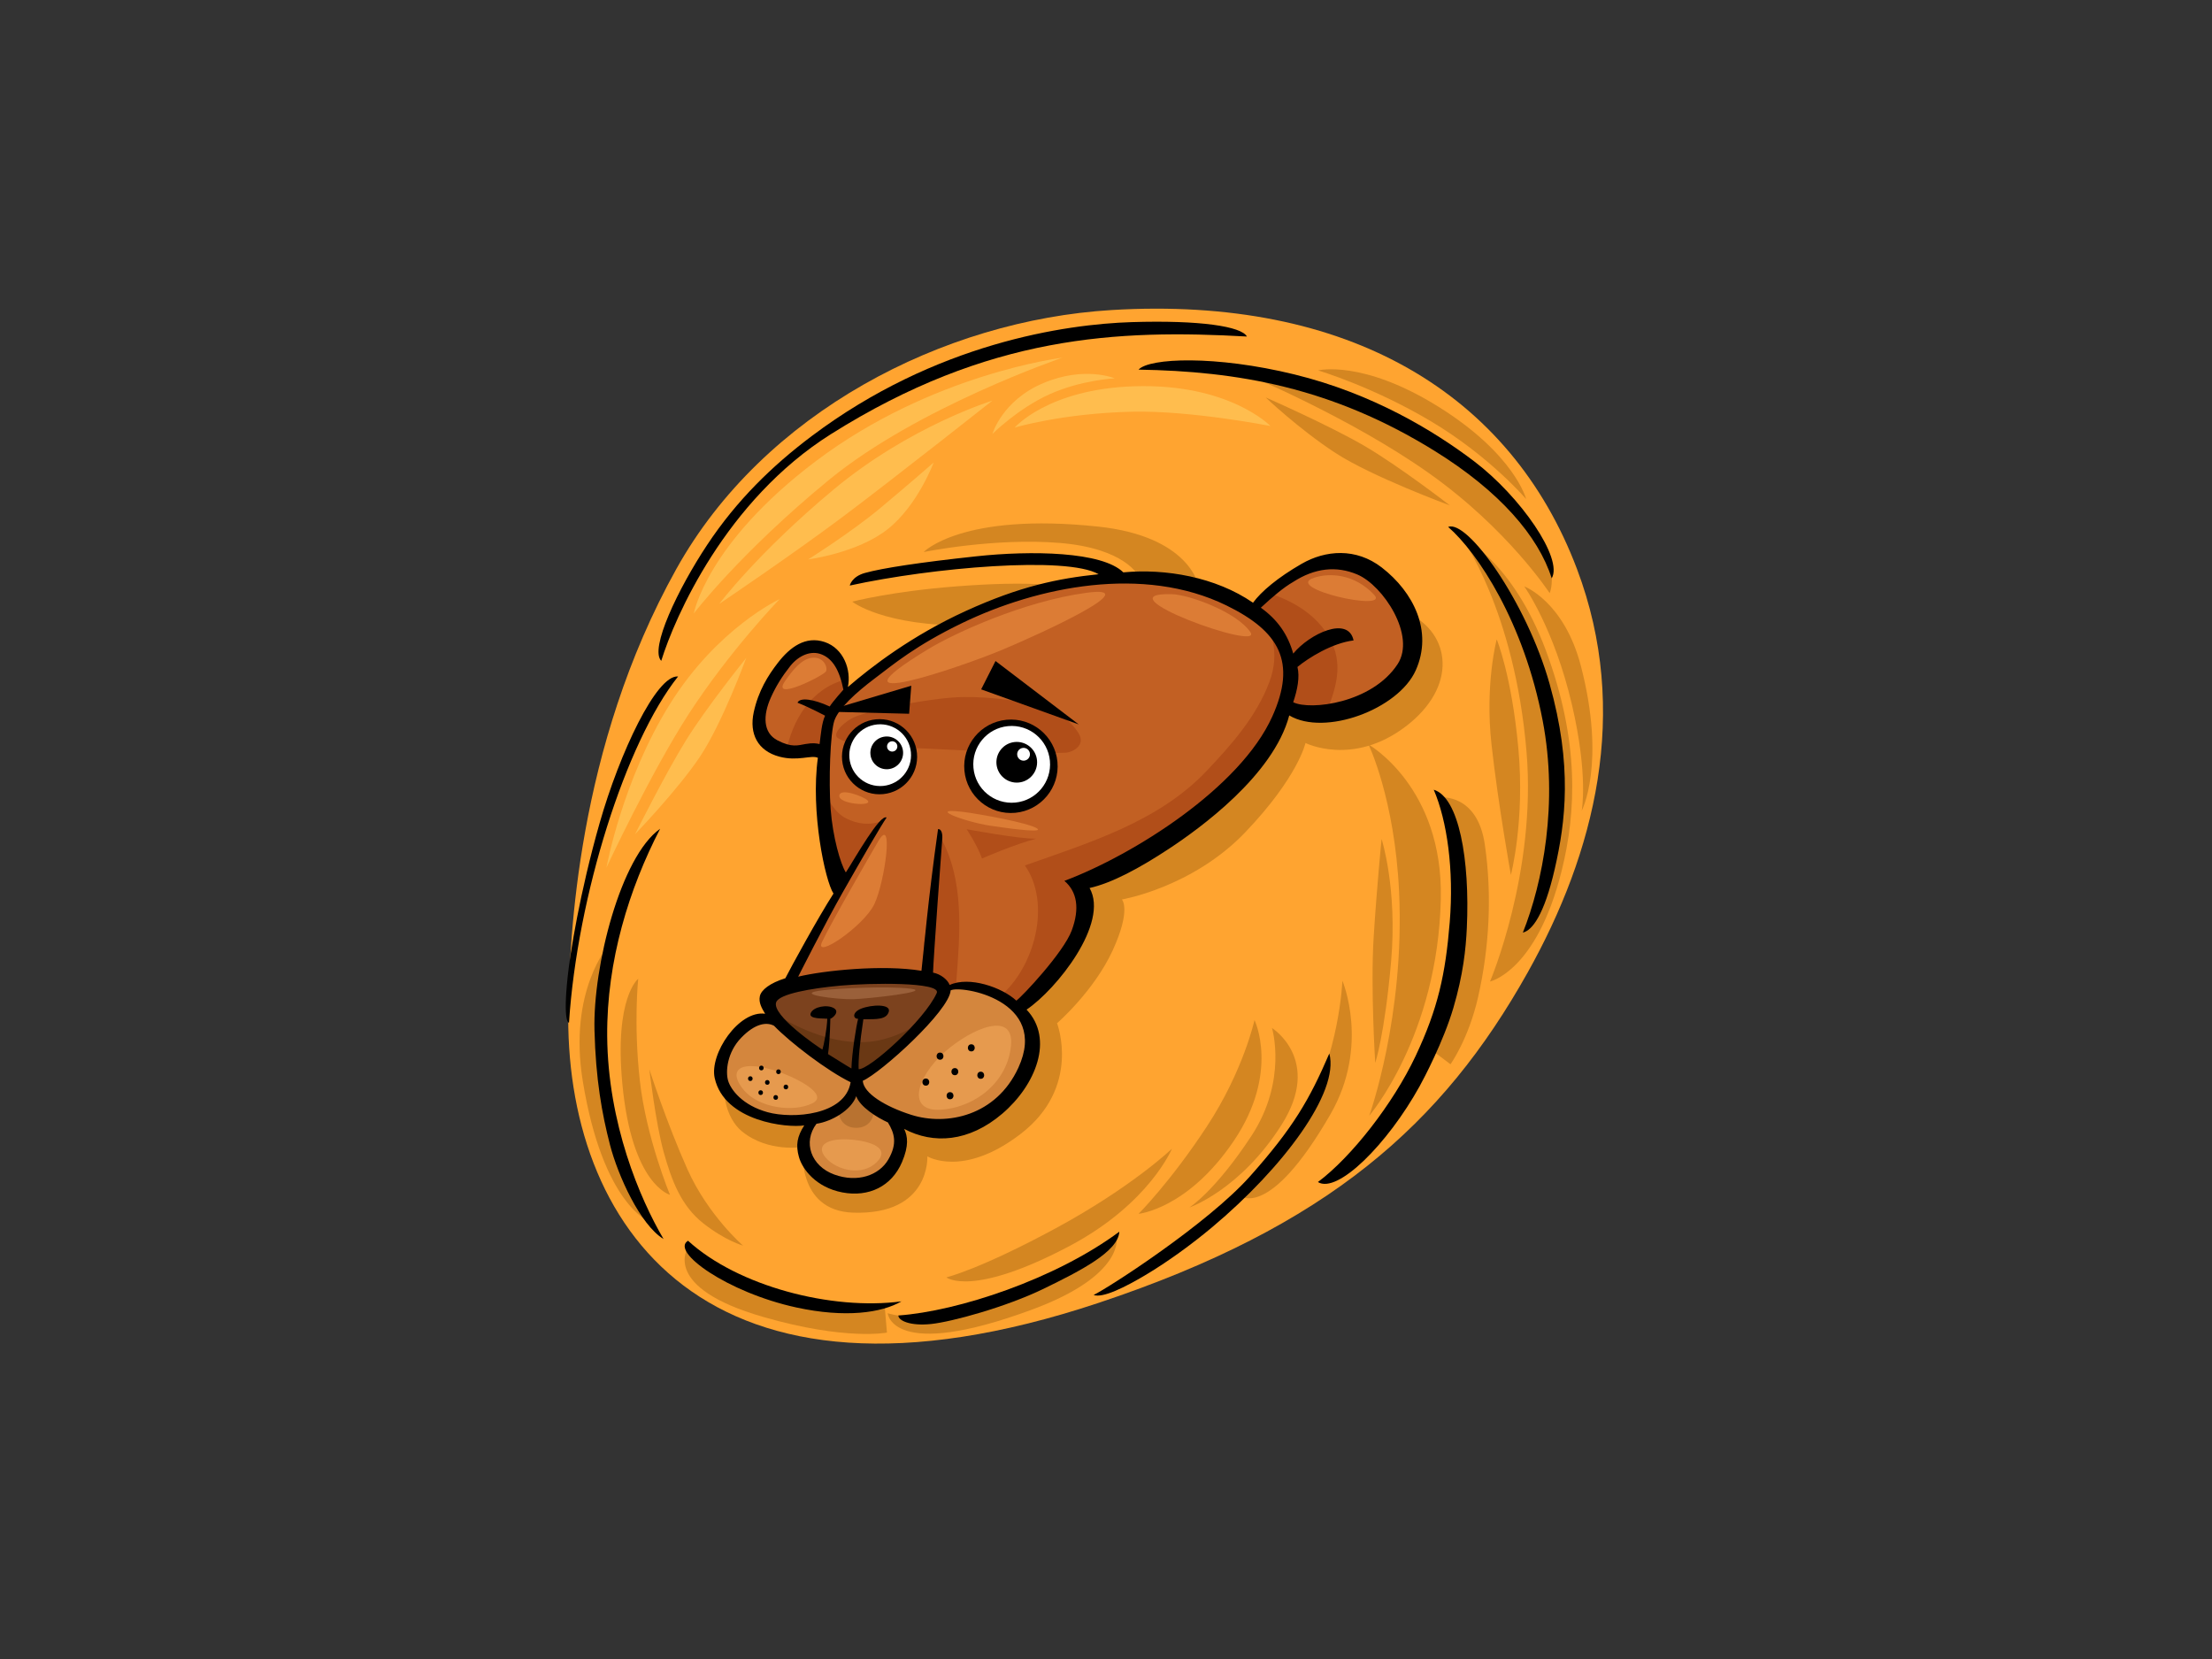 <?xml version="1.0" encoding="utf-8"?>
<!-- Generator: Adobe Illustrator 17.0.0, SVG Export Plug-In . SVG Version: 6.00 Build 0)  -->
<!DOCTYPE svg PUBLIC "-//W3C//DTD SVG 1.1//EN" "http://www.w3.org/Graphics/SVG/1.1/DTD/svg11.dtd">
<svg version="1.1" id="Layer_1" xmlns="http://www.w3.org/2000/svg" xmlns:xlink="http://www.w3.org/1999/xlink" x="0px" y="0px"
	 width="800px" height="600px" viewBox="0 0 800 600" enable-background="new 0 0 800 600" xml:space="preserve">
<rect x="0" y="0" width="800" height="600" fill="#333333" stroke="none"/>
<g>
	<path fill="#FFA430" d="M570.333,205.769c19.526,51.704,6.319,102.833-17.81,145.914c-30.813,55.019-72.383,91.913-155.108,119.486
		c-143.058,47.688-193.592-28.717-191.867-106.848c0.532-24.127,2.872-93.635,39.062-158.552
		c31.567-56.622,96.487-89.956,157.402-93.638C487.605,106.962,546.332,142.256,570.333,205.769z"/>
	<path fill="#D48621" d="M334.044,199.655c0,0,25.65-5.262,49.321-3.285c23.671,1.976,28.278,11.835,28.278,11.835l21.697,3.285
		c0,0-3.239-17.53-36.167-21.04C347.855,185.192,334.044,199.655,334.044,199.655z"/>
	<path fill="#D48621" d="M450.46,135.253c0,0,23.991,1.348,51.757,15.91c27.769,14.555,38.285,24.53,46.102,33.966
		c7.82,9.436,12.212,16.971,12.668,20.488c0.813,6.203-0.535,8.897-0.535,8.897s-15.101-23.181-43.676-43.402
		C488.2,150.893,450.46,135.253,450.46,135.253z"/>
	<path fill="#D48621" d="M528.369,194.03c0,0,18.541,8.474,30.734,41.24c12.129,32.627,11.055,58.234,5.658,79.807
		c-9.079,36.326-25.878,39.901-25.878,39.901s16.855-39.515,13.21-83.039C547.78,220.447,528.369,194.03,528.369,194.03z"/>
	<path fill="#D48621" d="M308.225,217.598c0,0,14.238-3.751,37.965-5.556c24.381-1.851,43.514-1.233,46.29,4.012
		c2.78,5.248-22.835,10.001-41.663,10.186C319.34,226.551,308.225,217.598,308.225,217.598z"/>
	<path fill="#D48621" d="M263.478,386.726c-3.325,6.418-1.213,17.563,4.941,22.524c9.564,7.717,21.909,5.556,21.909,5.556
		s-2.476,23.082,18.211,23.767c28.079,0.925,26.85-20.369,26.85-20.369s12.837,7.866,33.639-8.028
		c22.223-16.971,13.27-40.12,13.27-40.12s13.352-11.568,20.141-26.381c6.788-14.81,3.315-18.37,3.315-18.37
		s25.554-4.316,44.687-24.378c19.133-20.055,21.704-32.217,21.704-32.217s17.037,8.58,36.17-5.923
		c19.136-14.502,16.26-33.771,1.137-40.87c-15.124-7.099-34.26-0.925-47.222,4.012c-12.959,4.941-101.848,70.675-129.93,95.363
		C304.216,345.982,268.105,377.776,263.478,386.726z"/>
	<path fill="#D48621" d="M521.088,288.388c0,0,13.21-1.352,15.907,16.981c2.694,18.333,1.616,37.473-2.426,55.267
		c-3.461,15.213-9.978,24.265-9.978,24.265l-8.263-6.22c0,0,7.479-14.592,9.344-39.343
		C528.369,303.486,521.088,288.388,521.088,288.388z"/>
	<path fill="#D48621" d="M448.299,432.349c0,0,13.98-13.775,23.184-29.117c12.939-21.565,14.02-48.524,14.02-48.524
		s9.971,23.453-4.313,48.257C458.755,441.9,448.299,432.349,448.299,432.349z"/>
	<path fill="#D48621" d="M220.222,341.764c0,0-5.662,15.639-2.155,43.944c3.507,28.311,16.71,56.08,16.71,56.08
		s-16.697-6.171-23.991-50.686C205.395,358.21,220.222,341.764,220.222,341.764z"/>
	<path fill="#D48621" d="M319.971,472.518c0,0-21.836,2.426-40.708-4.31c-18.872-6.742-30.466-16.988-30.466-16.988
		s-9.889,14.374,27.23,25.072c29.927,8.626,44.753,5.658,44.753,5.658L319.971,472.518z"/>
	<path fill="#D48621" d="M321.051,474.944c0,0,12.401,4.316,32.35-2.697c25.098-8.818,50.415-25.072,50.415-25.072
		s3.513,13.838-30.466,26.42C322.397,492.467,321.051,474.944,321.051,474.944z"/>
	<path fill="#D4863D" d="M278.889,368.413c-4.452,0.314-15.587,1.907-17.817,15.583c-2.225,13.686,7.317,17.818,12.09,19.09
		c4.776,1.276,20.359,1.91,20.359,1.91s-14.675,24.497,17.817,24.497c19.09,0,12.721-25.132,12.721-25.132
		s31.285,14.714,45.497-12.728c9.224-17.818-1.276-28.314-8.59-31.811c-7.321-3.497-13.045-4.138-19.725-1.276
		c-6.683,2.862-26.09,5.41-35.314,5.41C296.703,363.958,278.889,368.413,278.889,368.413z"/>
	<path fill="#7C421E" d="M278.889,362.048c-0.644-4.088,12.724-8.276,31.173-8.904c18.452-0.638,31.494,0.317,31.18,5.404
		c-0.317,5.09-24.814,30.542-31.18,30.542C303.703,389.089,279.841,368.092,278.889,362.048z"/>
	<path fill="#B87230" d="M309.662,395.775c-8.434,0-8.434,12.123,0,12.123C318.09,407.898,318.09,395.775,309.662,395.775z"/>
	<path fill="#6A3814" d="M314.61,376.752c-10.808,1.11-22.398-3.126-31.91-8.593c7.202,8.481,22.468,20.931,27.362,20.931
		c4.174,0,16.125-10.93,23.962-19.893C328.065,372.984,321.716,376.024,314.61,376.752z"/>
	<path fill="#C26023" d="M283.976,357.278c0,0,10.504-3.497,27.359-4.135c16.862-0.638,28.632,0.952,29.27,3.497
		c0.638,2.545,4.452-1.59,13.362,0.638c8.907,2.228,14.635,8.586,14.635,8.586s10.814-11.131,18.131-23.221
		c7.318-12.09,4.135-23.542,4.135-23.542s23.856-7.955,45.494-26.087c21.631-18.131,28.628-36.904,28.628-36.904
		s22.272,8.276,39.766-8.269c17.5-16.545,1.275-41.676-17.814-45.173c-19.083-3.503-34.355,17.814-34.355,17.814
		s-11.449-14.317-47.08-11.773c-35.635,2.545-52.173,11.138-67.446,19.725c-15.269,8.593-32.445,23.542-32.445,23.542
		s1.907-15.904-8.91-18.135c-10.817-2.224-27.359,20.045-21.631,31.814c5.724,11.772,22.583,5.724,22.583,5.724
		s-0.638,15.59,0.958,27.68c1.587,12.087,4.773,22.266,4.773,22.266L283.976,357.278z"/>
	<path fill="#B14E19" d="M479.633,258.16c2.942-8.256,7.076-17.702,0.783-28.189c-6.289-10.484-17.986-14.34-22.335-15.719
		c-2.076,2.039-3.629,3.864-4.545,5.001c6.722,7.261,9.459,16.938,5.579,27.326c-4.696,12.566-13.765,22.811-22.89,32.399
		c-17.365,18.247-42.186,25.736-65.559,34.026c9.644,13.735,3.592,36.841-9.086,47.417c4.416,2.565,7.02,5.443,7.02,5.443
		s10.814-11.131,18.131-23.221c7.318-12.09,4.135-23.542,4.135-23.542s23.856-7.955,45.494-26.087
		c21.631-18.131,28.628-36.904,28.628-36.904S471.199,258.415,479.633,258.16z"/>
	<path fill="#B14E19" d="M345.872,354.852c1.299-17.054,3.014-36.408-5.675-51.916c-0.092-0.158-0.165-0.32-0.241-0.482
		c-0.486,1.421-0.939,2.846-1.375,4.27c-0.38,11.568-2.271,22.95-4.419,34.296c0.106,4.353,0.258,8.695,0.374,13.045
		c3.639,0.641,5.807,1.527,6.068,2.574c0.397,1.59,2.046,0.585,5.384,0.142C345.869,356.201,345.819,355.56,345.872,354.852z"/>
	<path fill="#B14E19" d="M302.861,319.548c5.129-7.76,10.894-15.087,16.257-22.686c-4.634,1.791-8.887,1.183-13.018-0.829
		c-4.25-2.072-7.288-7.539-8.494-11.257c0.116,4.564,0.4,9.677,1.008,14.284C299.8,308.123,301.896,316.118,302.861,319.548z"/>
	<path fill="#B14E19" d="M376.586,255.669c-8.993-2.763-22.742-4.118-32.181-3.388c-12.817,0.992-32.151,5.166-36.345,7.526
		c-4.188,2.366-6.881,5.916-5.083,7.093c3.589,2.366,11.432,2.823,14.364,2.961c8.418,0.393,54.123,2.978,68.219,2.36
		c1.851-0.079,7.446-2.442,4.488-7.093C386.868,260.127,382.257,257.414,376.586,255.669z"/>
	<path fill="#B14E19" d="M349.623,299.903c0.119,0.178,3.916,5.966,5.533,10.583c0.188-0.096,11.723-5.113,19.632-7.172
		C368.869,303.499,349.736,299.916,349.623,299.903z"/>
	<path fill="#B14E19" d="M305.548,245.846c-12.133,3.193-19.093,14.545-21.364,26.685c6.501,1.348,13.471-1.15,13.471-1.15
		s-0.056,1.441-0.096,3.768c0.43-1.5,1.035-3.004,1.848-4.468c-0.129-0.747-0.139-1.553,0.01-2.406
		c0.017-0.106,0.046-0.212,0.066-0.317c-0.555-1.722-0.443-3.642,0.598-5.202c0.565-0.853,1.134-1.705,1.696-2.558
		c1.173-2.928,2.628-5.777,4.234-8.56c-0.258,0.215-0.397,0.34-0.397,0.34S305.938,249.224,305.548,245.846z"/>
	<path d="M450.962,121.709c-1.93-3.662-16.991-5.982-41.7-5.209c-23.819,0.747-70.847,7.529-115.67,41.194
		c-14.298,10.738-27.18,23.287-37.799,39.31c-10.619,16.019-20.927,37.677-16.644,42c4.868-15.745,23.278-58.017,61.388-82.005
		C357.532,121.134,404.285,119.092,450.962,121.709z"/>
	<path d="M468.145,135.418c-28.535-6.987-52.51-5.982-56.37-1.735c35.714,0.578,69.881,6.369,106.987,29.339
		c23.601,14.615,37.608,30.889,42.433,46.138c4.247-7.139-11.303-29.59-27.994-42.275
		C518.722,155.883,496.522,142.369,468.145,135.418z"/>
	<path d="M523.749,190.576c10.682,9.291,27.385,34.442,34.197,70.13c5.668,29.686,0.049,58.459-7.182,76.578
		c3.289-0.76,7.665-6.121,11.548-23.092c3.883-16.978,6.461-37.258-1.877-66.851C552.096,217.743,530.696,187.737,523.749,190.576z"
		/>
	<path d="M216.861,297.689c-7.242,25.409-10.662,47.215-11.535,55.346c-1.848,17.163,0.463,16.855,0.463,16.855
		c2.958-45.774,20.544-101.467,39.449-125.237C237.441,243.969,224.105,272.28,216.861,297.689z"/>
	<path d="M215.003,372.518c0.446,17.807,2.703,30.311,5.602,41.505c2.892,11.194,10.963,28.988,19.377,34.085
		c-8.57-14.589-20.151-41.809-20.385-73.431c-0.202-27.257,7.955-53.317,19.149-74.938
		C224.466,309.778,214.425,349.551,215.003,372.518z"/>
	<path d="M248.843,448.735c-6.564,3.86,14.284,18.726,39.188,24.133c17.685,3.84,30.809,1.963,37.994-2.208
		C300.772,474.025,266.793,465.148,248.843,448.735z"/>
	<path d="M324.905,475.763c0,1.851,4.244,3.857,11.776,3.087c7.525-0.767,27.217-6.177,40.731-12.738
		c13.511-6.567,27.025-13.518,27.412-20.656C381.656,462.629,346.527,474.217,324.905,475.763z"/>
	<path d="M414.534,460.984c7.568-4.531,16.231-10.748,23.962-17.232c25.386-21.304,46.036-48.676,42.271-62.739
		c-7.182,16.68-13.008,26.8-28.641,44.363c-15.348,17.239-51.278,40.424-56.609,42.972
		C398.822,469.576,406.966,465.511,414.534,460.984z"/>
	<path d="M513.388,392.926c1.576-2.846,8.679-16.32,12.239-28.39c3.559-12.07,4.521-21.364,4.871-28.926
		c1.16-24.711-2.892-47.295-11.967-49.998c4.829,11.194,7.334,28.952,5.79,47.87c-1.547,18.922-4.247,31.279-12.354,48.458
		c-8.104,17.183-23.162,36.487-35.331,45.563C483.748,431.899,501.827,413.751,513.388,392.926z"/>
	<path d="M512.026,242.429c6.306-14.126-0.823-28.311-12.281-37.178c-9.363-7.242-20.408-6.296-29.001-1.339
		c-8.6,4.951-14.618,10.011-17.57,14.073c-13.531-9.317-31.685-12.414-46.911-10.982c-7.638-7.529-33.156-7.975-53.294-5.794
		c-20.144,2.165-33.857,4.244-40.209,6.022c-4.779,1.342-5.43,4.541-5.43,4.541c29.749-6.511,78.517-10.758,89.999-4.098
		c-14.664,1.527-28.433,4.34-48.009,13.28c-19.579,8.937-34.161,20.181-42.668,27.511c1.276-6.167-1.524-13.974-8.411-16.274
		c-6.884-2.3-12.496,1.801-16.925,7.535c-3.497,4.515-7.043,10.107-8.722,17.88c-1.679,7.77,1.431,13.96,9.28,16.049
		c6.719,1.785,11.455-0.701,13.924,0.41c-2.687,19.483,2.601,44.459,5.645,49.106c-5.645,8.778-15.547,26.942-17.411,30.624
		c-5.575,1.725-8.752,4.23-9.224,6.511c-0.473,2.284,0.678,4.31,1.91,6.326c-9.492-1.342-20.19,14.489-18.237,23.267
		c3.51,15.771,26.301,18.098,32.386,17.113c-2.568,4.002-3.146,7.113-1.904,11.488c1.249,4.376,6.164,10.94,15.702,12.754
		c9.542,1.821,17.844-2.224,21.556-10.963c2.552-6.005,2.049-9.386,0.78-12.01c10.517,5.582,23.387,4.819,35.486-5.506
		c12.1-10.318,18.816-27.032,8.785-37.631c10.857-7.317,29.98-31.325,22.788-43.987c7.991-1.778,17.93-7.079,28.783-14.238
		c10.854-7.152,37.704-26.463,43.431-48.177C479.134,266.383,505.727,256.538,512.026,242.429z M340.766,303.605
		c0.218-2.267-0.39-3.873-1.514-3.748c-3.672,25.892-5.192,44.38-5.995,51.241c-13.921-2.314-35.361-0.112-44.585,2.128
		c0,0,9.618-19.07,16.225-30.697c6.607-11.634,13.874-24.176,15.758-26.85c-2.396-1.388-11.389,14.688-14.76,19.823
		c-1.93-3.064-4.726-12.797-5.483-22.884c-0.757-10.084-0.136-27.62,1.342-31.986c1.481-4.356,7.813-10.16,14.598-15.256
		c6.785-5.103,14.668-11.842,31.586-20.022c27.478-13.28,65.595-21.043,95.581-6.405c19.186,9.38,25.508,20.418,16.631,40.163
		c-11.614,25.835-50.246,50.098-75.196,59.467c4.577,3.88,5.612,9.984,2.647,17.943c-2.958,7.965-17.91,23.889-20.029,25.372
		c-5.179-4.812-17.037-8.92-24.12-5.668c-0.664-1.824-3.153-3.92-6.006-4.465C337.54,347.33,340.617,305.151,340.766,303.605z
		 M343.817,358.174c3.751-1.94,35.744,3.546,24.484,27.994c-8.018,17.414-25.872,21.129-38.785,17.011
		c-9.406-2.994-17.186-7.793-17.484-12.295C318.616,388.015,343.38,365.59,343.817,358.174z M279.937,370.981
		c5.79,6.015,19.291,16.35,27.703,20.415c-1.934,11.974-20.908,13.356-30.029,10.851c-9.122-2.512-13.313-8.14-14.281-11.409
		c-0.972-3.272-0.38-10.219,4.723-15.507C273.155,370.042,277.329,369.579,279.937,370.981z M295.289,406.427
		c5.635-0.859,12.602-4.98,14.38-9.991c1.322,3.847,7.403,7.668,11.462,9.518c2.34,3.847,3.493,7.568,0.165,13.356
		c-3.335,5.8-11.207,8.537-19.589,5.47C293.316,421.716,290.268,413.094,295.289,406.427z M338.776,359.162
		c-4.412,9.803-24.503,27.855-28.235,27.511c-0.165-3.054,0.367-9.287,1.708-18.059c5.044,0.053,8.312,0.079,9.178-2.657
		c0.942-2.968-6.27-2.664-10.017-1.15c-3.269,1.315-2.945,3.715-1.054,3.649c-0.668,2.452-2.261,12.334-2.423,17.973
		c-2.165-1.216-5.149-3.199-8.471-5.209c0.357-2.237,0.727-6.901,0.849-12.813c0.612-0.033,3.639-2.429,1.246-3.811
		c-2.39-1.395-7.357-0.522-8.342,1.798c-0.981,2.314,4.902,1.874,5.989,2.043c-0.145,3.791-1.266,9.654-1.765,11.174
		c-1.663-1.001-18.469-12.443-16.714-17.156c1.117-3.008,12.639-5.017,23.271-5.995
		C314.623,355.484,340.617,355.077,338.776,359.162z M505.462,240.201c-9.218,14.106-31.586,16.829-37.757,13.775
		c1.57-4.634,2.416-9.171,1.537-12.764c3.907-3.232,12.533-8.653,20.296-9.594c-1.897-9.043-15.947-2.413-21.823,4.769
		c-1.897-6.762-5.549-12.196-11.723-16.604c4.419-4.085,8.154-7.271,11.716-9.333c7.803-5.037,15.619-5.886,23.198-2.67
		C500.253,211.751,512.185,229.896,505.462,240.201z M305.026,249.422c0,0-3.94,4.422-4.945,6.088
		c-5.863-2.69-10.784-3.391-11.647-1.368c4.273,1.653,9.968,4.693,9.968,4.693c-1.229,2.598-1.533,6.861-1.986,10.265
		c-1.372-0.284-2.373-0.469-5.083-0.02c-2.717,0.456-4.941,1.395-10.17-1.332c-5.225-2.733-5.305-9.006-2.317-15.596
		c1.851-4.085,4.006-7.532,6.964-11.27c2.965-3.735,7.47-5.856,11.508-4.138C301.106,238.35,303.594,242.25,305.026,249.422z"/>
	<path fill="#9A603A" d="M298.045,358.088c5.225-0.572,22.996-1.556,31.292-0.515c8.299,1.035-15.213,3.632-20.742,3.804
		C303.059,361.545,285.427,359.469,298.045,358.088z"/>
	<path fill="#E69A4E" d="M341.959,380.215c9.508-8.295,24.893-14.866,23.684-2.069c-1.21,12.79-12.275,22.124-25.065,23.168
		C327.781,402.346,331.152,389.651,341.959,380.215z"/>
	<path fill="#E69A4E" d="M279.547,386.961c7.185,2.105,20.918,8.815,14.175,12.103c-6.742,3.282-19.189,1.728-24.722-4.842
		C263.468,387.655,266.581,383.157,279.547,386.961z"/>
	<path fill="#E69A4E" d="M308.42,412.201c6.194,0.598,13.831,2.938,8.643,8.124c-5.186,5.189-14.499,3.001-18.495-1.725
		C294.76,414.105,299.43,411.335,308.42,412.201z"/>
	<path fill="#DC7C35" d="M335.676,234.781c9.661-5.863,34.584-17.285,57.088-20.366c22.504-3.08-15.633,14.45-30.324,20.607
		C347.756,241.179,295.884,258.944,335.676,234.781z"/>
	<path fill="#DC7C35" d="M475.198,208.962c5.688-1.894,14.687-1.421,21.79,6.154C502.947,221.475,463.829,212.756,475.198,208.962z"
		/>
	<path fill="#DC7C35" d="M284.032,246.157c2.581-3.655,5.923-8.058,9.955-8.296c4.022-0.238,5.447,3.556,4.736,4.977
		C298.009,244.256,278.35,254.208,284.032,246.157z"/>
	<path fill="#DC7C35" d="M351.012,294.01c5.143,0.77,20.111,3.513,23.657,5.371c3.553,1.864-6.286,0.78-16.571-0.757
		C348.843,297.239,332.837,291.29,351.012,294.01z"/>
	<path fill="#DC7C35" d="M313.728,289.446c-1.306-1.305-9.948-4.733-10.183-1.659C303.307,290.87,316.1,291.819,313.728,289.446z"/>
	<path fill="#DC7C35" d="M423.791,214.884c6.177,0.165,23.453,6.399,28.43,13.742C457.192,235.964,397.027,214.177,423.791,214.884z
		"/>
	<path fill="#DC7C35" d="M317.67,304.186c-2.955,5.05-17.289,29.851-20.369,36.481c-3.077,6.633,15.16-5.685,18.954-13.742
		C320.044,318.874,323.359,294.483,317.67,304.186z"/>
	<path d="M334.837,390.064c-1.656,0-1.656,2.578,0,2.578C336.499,392.642,336.499,390.064,334.837,390.064z"/>
	<path d="M339.973,380.684c-1.656,0-1.656,2.578,0,2.578C341.632,383.262,341.632,380.684,339.973,380.684z"/>
	<path d="M351.286,377.68c-1.662,0-1.662,2.574,0,2.574C352.942,380.255,352.942,377.68,351.286,377.68z"/>
	<path d="M354.697,387.592c-1.659,0-1.659,2.575,0,2.575C356.353,390.167,356.353,387.592,354.697,387.592z"/>
	<path d="M343.598,394.992c-1.662,0-1.662,2.575,0,2.575C345.258,397.567,345.258,394.992,343.598,394.992z"/>
	<path d="M345.337,386.29c-1.662,0-1.662,2.571,0,2.571C346.996,388.861,346.996,386.29,345.337,386.29z"/>
	<path d="M275.359,385.394c-1.107,0-1.107,1.715,0,1.715C276.46,387.109,276.46,385.394,275.359,385.394z"/>
	<path d="M271.367,389.245c-1.107,0-1.107,1.719,0,1.719C272.474,390.963,272.474,389.245,271.367,389.245z"/>
	<path d="M275.112,394.308c-1.104,0-1.104,1.719,0,1.719S276.216,394.308,275.112,394.308z"/>
	<path d="M277.504,390.613c-1.104,0-1.104,1.712,0,1.712C278.608,392.325,278.608,390.613,277.504,390.613z"/>
	<path d="M281.55,386.756c-1.107,0-1.107,1.716,0,1.716C282.654,388.471,282.654,386.756,281.55,386.756z"/>
	<path d="M284.23,392.262c-1.107,0-1.107,1.719,0,1.719C285.334,393.981,285.334,392.262,284.23,392.262z"/>
	<path d="M280.552,396.046c-1.11,0-1.11,1.719,0,1.719C281.656,397.765,281.656,396.046,280.552,396.046z"/>
	<path fill="#D48621" d="M494.936,269.246c0,0,27.035,15.329,26.156,55.805c-1.081,49.602-25.881,78.448-25.881,78.448
		s12.939-35.853,10.781-81.148C504.388,288.689,494.936,269.246,494.936,269.246z"/>
	<path fill="#D48621" d="M551.283,212.088c0,0,10.784,15.097,17.256,42.866c5.962,25.601,3.503,38.282,3.503,38.282
		s8.897-16.981-0.268-52.302C565.68,217.456,551.283,212.088,551.283,212.088z"/>
	<path fill="#D48621" d="M541.309,231.231c0,0,5.394,12.942,7.82,39.363c2.426,26.417-2.697,45.827-2.697,45.827
		s-4.584-25.336-7.007-47.176C536.996,247.406,541.309,231.231,541.309,231.231z"/>
	<path fill="#D48621" d="M342.267,461.982c0,0,9.191,7.469,44.806-11.488c28.579-15.213,36.772-35.043,36.772-35.043
		s-14.364,13.785-41.937,28.724C354.33,459.11,342.267,461.982,342.267,461.982z"/>
	<path fill="#D48621" d="M411.778,438.998c0,0,11.489-11.482,24.699-31.593c13.214-20.104,17.236-38.487,17.236-38.487
		s9.195,18.958-7.466,43.659C429.582,437.28,411.778,438.998,411.778,438.998z"/>
	<path fill="#D48621" d="M460.031,371.791c0,0,5.744,18.954-7.466,39.062c-13.214,20.104-22.408,25.852-22.408,25.852
		s18.386-6.319,33.321-29.871C478.414,383.279,460.031,371.791,460.031,371.791z"/>
	<path fill="#D48621" d="M499.669,303.433c0,0,5.751,17.807,3.447,44.228c-2.297,26.427-5.744,36.765-5.744,36.765
		s-1.719-26.996-0.572-45.381C497.947,320.665,499.669,303.433,499.669,303.433z"/>
	<path fill="#D48621" d="M457.734,143.727c0,0,23.555,10.341,36.194,17.807c12.635,7.469,30.446,21.258,30.446,21.258
		s-28.149-10.341-41.362-18.957C469.798,155.215,457.734,143.727,457.734,143.727z"/>
	<path fill="#D48621" d="M476.692,133.964c0,0,19.533,5.744,40.787,18.376c21.254,12.645,34.468,28.152,34.468,28.152
		s-4.022-16.082-31.596-33.321C492.774,129.939,476.692,133.964,476.692,133.964z"/>
	<path fill="#D48621" d="M230.824,353.983c0,0-8.676,6.689-5.751,37.912c3.447,36.765,17.236,40.212,17.236,40.212
		s-8.616-20.683-10.913-41.362C229.099,370.065,230.824,353.983,230.824,353.983z"/>
	<path fill="#D48621" d="M234.84,386.726c0,0,2.3,19.532,5.169,29.871c2.879,10.342,6.323,19.533,14.367,25.855
		c8.038,6.316,14.357,8.041,14.357,8.041s-12.638-10.92-20.104-27.577C241.163,406.259,234.84,386.726,234.84,386.726z"/>
	<path fill="#FFBD4E" d="M250.929,221.851c0,0,4.558-25.25,44.231-55.148c41.938-31.589,89.044-37.337,89.044-37.337
		s-52.276,17.804-84.45,44.234C267.586,200.025,250.929,221.851,250.929,221.851z"/>
	<path fill="#FFBD4E" d="M260.12,218.408c0,0,13.785-18.383,41.359-41.359c27.577-22.98,57.448-32.171,57.448-32.171
		s-35.618,28.149-54.001,41.934C286.544,200.6,260.12,218.408,260.12,218.408z"/>
	<path fill="#FFBD4E" d="M219.333,313.771c0,0,5.741-31.599,22.976-59.173s39.641-37.915,39.641-37.915
		s-17.811,18.386-32.746,41.366C235.481,279.157,219.333,313.771,219.333,313.771z"/>
	<path fill="#FFBD4E" d="M229.674,301.708c0,0,10.913-21.833,18.383-33.896c7.466-12.063,21.83-29.871,21.83-29.871
		s-8.62,23.555-16.661,35.615C245.181,285.619,229.674,301.708,229.674,301.708z"/>
	<path fill="#FFBD4E" d="M366.972,154.64c0,0,12.033-13.901,43.084-14.932c34.465-1.15,49.404,14.36,49.404,14.36
		s-28.698-5.655-49.979-5.169C384.204,149.471,366.972,154.64,366.972,154.64z"/>
	<path fill="#FFBD4E" d="M358.927,156.937c0,0,9.191-9.191,20.68-14.36c11.492-5.169,23.558-5.744,23.558-5.744
		s-10.923-4.594-25.855,1.725C362.374,144.877,358.927,156.937,358.927,156.937z"/>
	<path fill="#FFBD4E" d="M292.288,202.322c0,0,15.514-9.766,25.852-18.379c10.341-8.62,19.529-16.664,19.529-16.664
		s-5.741,15.514-16.661,24.13C310.099,200.025,292.288,202.322,292.288,202.322z"/>
	<g>
		<path d="M331.634,272.402c0.707,7.473-4.776,14.096-12.249,14.803c-7.473,0.714-14.106-4.766-14.813-12.242
			c-0.704-7.469,4.776-14.106,12.248-14.81C324.294,259.443,330.924,264.929,331.634,272.402z"/>
		<path fill="#FFFFFF" d="M329.44,272.068c0.578,6.141-3.93,11.594-10.064,12.172c-6.144,0.578-11.591-3.926-12.169-10.064
			c-0.582-6.141,3.92-11.594,10.057-12.176C323.411,261.419,328.861,265.927,329.44,272.068z"/>
	</g>
	<g>
		<path d="M326.594,271.718c0.311,3.259-2.079,6.154-5.334,6.461c-3.258,0.307-6.157-2.085-6.451-5.344
			c-0.314-3.246,2.072-6.134,5.331-6.451C323.391,266.079,326.287,268.472,326.594,271.718z"/>
		<path fill="#FFFFFF" d="M324.535,269.774c0.093,1.025-0.654,1.933-1.676,2.033c-1.028,0.096-1.94-0.651-2.036-1.676
			c-0.096-1.028,0.661-1.93,1.679-2.029C323.53,268.003,324.432,268.756,324.535,269.774z"/>
	</g>
	<g>
		<path d="M382.436,275.538c0.879,9.294-5.942,17.537-15.233,18.422c-9.294,0.879-17.527-5.943-18.409-15.236
			c-0.879-9.28,5.939-17.523,15.23-18.409C373.307,259.433,381.547,266.258,382.436,275.538z"/>
		<path fill="#FFFFFF" d="M379.712,275.132c0.714,7.631-4.885,14.407-12.523,15.13c-7.641,0.721-14.413-4.885-15.124-12.516
			c-0.73-7.635,4.875-14.41,12.506-15.134C372.204,261.895,378.985,267.494,379.712,275.132z"/>
	</g>
	<g>
		<path d="M375.052,274.99c0.38,4.045-2.581,7.641-6.633,8.021c-4.042,0.38-7.634-2.588-8.025-6.633
			c-0.377-4.049,2.594-7.641,6.633-8.021C371.077,267.976,374.672,270.938,375.052,274.99z"/>
		<path fill="#FFFFFF" d="M372.488,272.574c0.125,1.269-0.807,2.399-2.079,2.522c-1.282,0.119-2.406-0.813-2.525-2.089
			c-0.126-1.269,0.81-2.399,2.089-2.522C371.242,270.366,372.375,271.301,372.488,272.574z"/>
	</g>
	<polygon points="298.125,257.354 328.799,258.141 329.568,247.994 	"/>
	<polygon points="354.849,249.316 360.041,239.064 390.13,261.988 	"/>
</g>
</svg>
